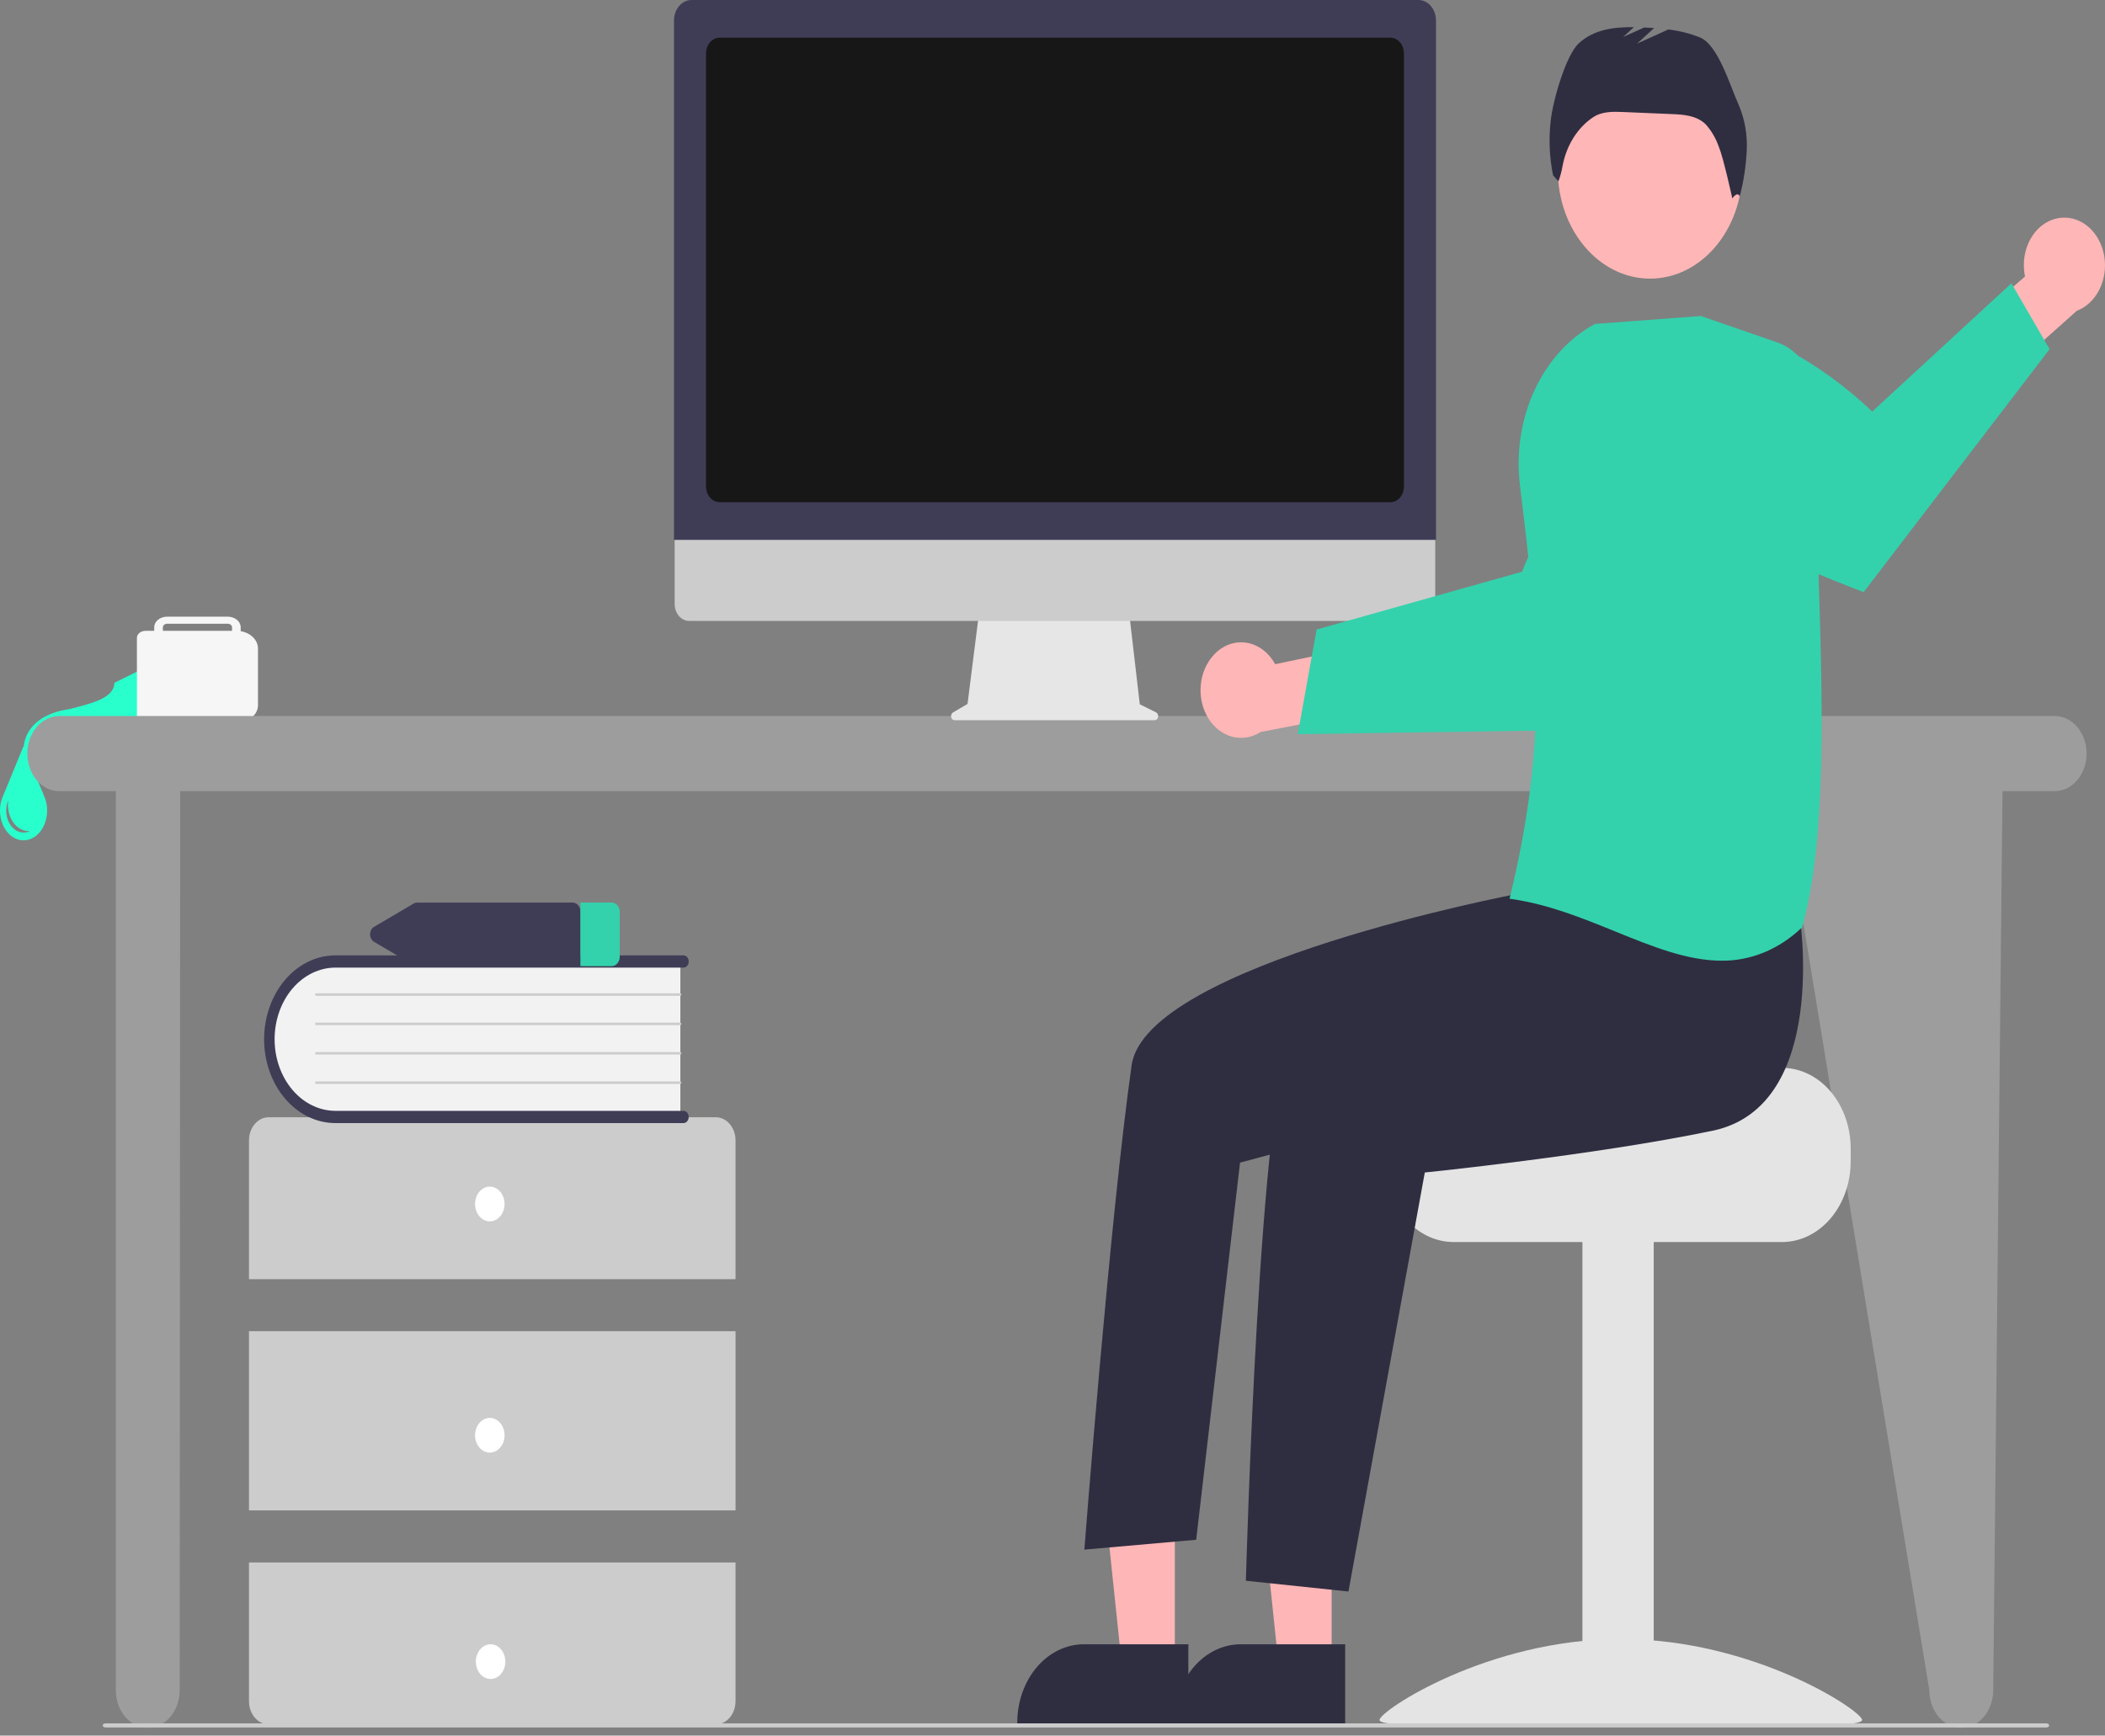 <svg width="268" height="221" viewBox="0 0 268 221" fill="none" xmlns="http://www.w3.org/2000/svg">
<rect x="0" y="0" width="268" height="221" fill="#808080" stroke="none"/>
<g id="illustration">
<path id="spill-vector" d="M14.558 86.947C14.558 88.947 11.451 89.614 8.862 90.281C-3.037 92.04 6.267 106.86 9.898 95.94C13.005 96.607 11.315 95.341 13.973 95.144C16.63 94.948 24.915 94.948 23.88 92.948C22.844 90.948 17.148 91.615 18.701 90.281C20.255 88.947 24.448 88.35 22.093 86.982L17.924 85.28L14.558 86.947Z" fill="#29FFCC"/>
<path id="spill-drop" d="M5.795 101.832C5.783 101.791 5.77 101.751 5.754 101.713L5.756 101.718C5.698 101.548 5.234 100.414 5.156 100.259L2.999 95L0.788 100.388C0.713 100.543 0.3 101.548 0.243 101.718L0.221 101.781C0.074 102.234 -0.001 102.719 1.76347e-05 103.209C1.76347e-05 104.214 0.316 105.179 0.879 105.89C1.441 106.601 2.204 107 3 107C3.795 107 4.558 106.601 5.121 105.89C5.684 105.179 6 104.214 6 103.209V103.206L6 103.155C6 102.678 5.925 102.223 5.788 101.808L5.795 101.831V101.832ZM3.001 106.009C2.617 106.01 2.24 105.883 1.907 105.643C1.573 105.403 1.295 105.058 1.099 104.64C0.904 104.223 0.798 103.749 0.791 103.264C0.785 102.779 0.878 102.3 1.063 101.875L1.057 101.89C1.028 102.084 1.013 102.282 1.013 102.48V102.481C1.014 103.368 1.293 104.22 1.79 104.847C2.286 105.475 2.96 105.828 3.663 105.828C3.707 105.828 3.755 105.828 3.799 105.825C3.547 105.948 3.278 106.011 3.007 106.009H2.998H2.998H3.001Z" fill="#29FFCC"/>
<path id="cup" d="M18.533 92.04C18.241 92.04 17.961 91.945 17.755 91.776C17.548 91.607 17.432 91.378 17.432 91.139V81.224C17.432 80.985 17.548 80.756 17.755 80.587C17.961 80.418 18.241 80.323 18.533 80.323H19.634V79.872C19.634 79.513 19.808 79.169 20.117 78.916C20.427 78.662 20.847 78.52 21.285 78.52H28.992C29.43 78.52 29.85 78.662 30.159 78.916C30.469 79.169 30.643 79.513 30.643 79.872V80.368C31.265 80.472 31.823 80.748 32.224 81.151C32.626 81.553 32.845 82.056 32.845 82.576V89.787C32.845 90.384 32.555 90.957 32.039 91.38C31.523 91.803 30.822 92.04 30.093 92.04H18.533ZM29.542 80.323V79.872C29.542 79.752 29.484 79.638 29.381 79.553C29.278 79.469 29.138 79.421 28.992 79.421H21.285C21.139 79.421 20.999 79.469 20.896 79.553C20.793 79.638 20.735 79.752 20.735 79.872V80.323H29.542Z" fill="#F6F6F6"/>
<g id="table-pc">
<path id="Vector" d="M261.59 91.169H7.547C6.468 91.169 5.434 91.673 4.671 92.571C3.908 93.468 3.48 94.685 3.48 95.954C3.48 97.223 3.908 98.441 4.671 99.338C5.434 100.235 6.468 100.74 7.547 100.74H14.743V215.218C14.743 216.487 15.171 217.704 15.934 218.601C16.697 219.499 17.731 220.003 18.81 220.003C19.889 220.003 20.923 219.499 21.686 218.601C22.449 217.704 22.877 216.487 22.877 215.218L22.939 100.74H226.834L245.634 215.218C245.634 216.487 246.063 217.704 246.825 218.601C247.588 219.499 248.623 220.003 249.701 220.003C250.78 220.003 251.815 219.499 252.577 218.601C253.34 217.704 253.769 216.487 253.769 215.218L254.952 100.74H261.59C262.669 100.74 263.703 100.235 264.466 99.338C265.229 98.441 265.657 97.223 265.657 95.954C265.657 94.685 265.229 93.468 264.466 92.571C263.703 91.673 262.669 91.169 261.59 91.169Z" fill="#9D9D9D"/>
<path id="Vector_2" d="M93.646 162.876V145.207C93.646 144.426 93.382 143.677 92.912 143.125C92.443 142.572 91.806 142.262 91.143 142.262H34.202C33.538 142.262 32.902 142.572 32.432 143.125C31.963 143.677 31.699 144.426 31.699 145.207V162.876H93.646Z" fill="#CCCCCC"/>
<path id="Vector_3" d="M93.646 169.501H31.699V192.323H93.646V169.501Z" fill="#CCCCCC"/>
<path id="Vector_4" d="M31.699 198.949V216.618C31.699 217.399 31.963 218.148 32.432 218.7C32.902 219.252 33.538 219.562 34.202 219.562H91.143C91.806 219.562 92.443 219.252 92.912 218.7C93.382 218.148 93.646 217.399 93.646 216.618V198.949H31.699Z" fill="#CCCCCC"/>
<path id="Vector_5" d="M62.359 155.514C63.396 155.514 64.237 154.525 64.237 153.305C64.237 152.085 63.396 151.096 62.359 151.096C61.323 151.096 60.482 152.085 60.482 153.305C60.482 154.525 61.323 155.514 62.359 155.514Z" fill="white"/>
<path id="Vector_6" d="M62.359 184.961C63.396 184.961 64.237 183.973 64.237 182.753C64.237 181.533 63.396 180.544 62.359 180.544C61.323 180.544 60.482 181.533 60.482 182.753C60.482 183.973 61.323 184.961 62.359 184.961Z" fill="white"/>
<path id="Vector_7" d="M62.46 213.786C63.497 213.786 64.337 212.797 64.337 211.577C64.337 210.357 63.497 209.368 62.46 209.368C61.423 209.368 60.583 210.357 60.583 211.577C60.583 212.797 61.423 213.786 62.46 213.786Z" fill="white"/>
<path id="Vector_8" d="M86.622 122.116V142.381H43.471C41.188 142.472 38.968 141.494 37.298 139.66C35.628 137.826 34.645 135.287 34.566 132.601C34.486 129.915 35.316 127.302 36.874 125.336C38.431 123.37 40.589 122.212 42.871 122.116C43.071 122.108 43.271 122.108 43.471 122.116H86.622Z" fill="#F2F2F2"/>
<path id="Vector_9" d="M87.682 142.225C87.682 142.431 87.612 142.63 87.488 142.776C87.364 142.922 87.196 143.004 87.02 143.004H42.703C40.296 143.005 37.988 141.881 36.286 139.88C34.584 137.879 33.626 135.164 33.625 132.333C33.624 129.502 34.578 126.786 36.278 124.782C37.978 122.778 40.285 121.651 42.692 121.649H87.02C87.107 121.648 87.193 121.668 87.274 121.707C87.355 121.746 87.428 121.804 87.489 121.876C87.551 121.949 87.6 122.035 87.633 122.129C87.667 122.224 87.684 122.326 87.684 122.428C87.684 122.531 87.667 122.632 87.633 122.727C87.6 122.821 87.551 122.908 87.489 122.98C87.428 123.052 87.355 123.11 87.274 123.149C87.193 123.188 87.107 123.208 87.02 123.207H42.703C40.649 123.211 38.68 124.173 37.229 125.883C35.777 127.592 34.962 129.91 34.962 132.326C34.962 134.743 35.777 137.06 37.229 138.77C38.68 140.48 40.649 141.442 42.703 141.445H87.02C87.196 141.445 87.364 141.528 87.488 141.674C87.612 141.82 87.682 142.018 87.682 142.225V142.225Z" fill="#3F3D56"/>
<path id="Vector_10" d="M86.622 126.793H40.252C40.217 126.793 40.183 126.777 40.158 126.748C40.133 126.719 40.119 126.679 40.118 126.638C40.118 126.597 40.132 126.557 40.156 126.528C40.181 126.498 40.214 126.481 40.249 126.481H86.623C86.657 126.481 86.691 126.498 86.715 126.527C86.74 126.556 86.754 126.596 86.754 126.637C86.754 126.678 86.74 126.717 86.715 126.746C86.691 126.776 86.657 126.792 86.623 126.793H86.622Z" fill="#CCCCCC"/>
<path id="Vector_11" d="M86.622 130.534H40.252C40.217 130.534 40.183 130.518 40.158 130.489C40.133 130.46 40.119 130.421 40.118 130.379C40.118 130.338 40.132 130.298 40.156 130.269C40.181 130.239 40.214 130.223 40.249 130.222H86.623C86.657 130.222 86.691 130.239 86.715 130.268C86.74 130.297 86.754 130.337 86.754 130.378C86.754 130.419 86.74 130.458 86.715 130.488C86.691 130.517 86.657 130.533 86.623 130.534H86.622Z" fill="#CCCCCC"/>
<path id="Vector_12" d="M86.622 134.275H40.252C40.217 134.275 40.183 134.259 40.158 134.23C40.133 134.201 40.119 134.162 40.118 134.12C40.118 134.079 40.132 134.039 40.156 134.01C40.181 133.981 40.214 133.964 40.249 133.963H86.623C86.657 133.964 86.691 133.98 86.715 134.009C86.74 134.039 86.754 134.078 86.754 134.119C86.754 134.16 86.74 134.199 86.715 134.229C86.691 134.258 86.657 134.274 86.623 134.275H86.622Z" fill="#CCCCCC"/>
<path id="Vector_13" d="M86.622 138.016H40.252C40.217 138.016 40.183 138 40.158 137.971C40.133 137.942 40.119 137.903 40.118 137.862C40.118 137.82 40.132 137.781 40.156 137.751C40.181 137.722 40.214 137.705 40.249 137.704H86.623C86.657 137.705 86.691 137.721 86.715 137.75C86.74 137.78 86.754 137.819 86.754 137.86C86.754 137.901 86.74 137.941 86.715 137.97C86.691 137.999 86.657 138.016 86.623 138.016H86.622Z" fill="#CCCCCC"/>
<path id="Vector_14" d="M72.827 114.922H53.167C52.98 114.922 52.796 114.972 52.629 115.069L47.667 117.992C47.504 118.074 47.364 118.21 47.267 118.384C47.169 118.558 47.116 118.762 47.116 118.971C47.116 119.18 47.169 119.384 47.267 119.558C47.364 119.732 47.504 119.869 47.667 119.95L52.629 122.873C52.796 122.97 52.98 123.02 53.167 123.02H72.827C73.098 123.039 73.364 122.931 73.568 122.72C73.772 122.509 73.897 122.212 73.916 121.894V116.048C73.897 115.73 73.772 115.433 73.568 115.222C73.364 115.011 73.098 114.904 72.827 114.922V114.922Z" fill="#3F3D56"/>
<path id="Vector_15" d="M78.901 116.048V121.894C78.882 122.212 78.757 122.509 78.553 122.72C78.349 122.931 78.083 123.039 77.812 123.02H73.895V114.922H77.812C78.083 114.904 78.349 115.011 78.553 115.222C78.757 115.433 78.882 115.73 78.901 116.048V116.048Z" fill="#33D2AC"/>
<path id="Vector_16" d="M147.188 90.709L145.113 89.681L143.689 77.437H124.726L123.182 89.631L121.325 90.723C121.236 90.775 121.165 90.861 121.123 90.967C121.081 91.073 121.07 91.193 121.093 91.306C121.116 91.42 121.171 91.522 121.249 91.594C121.327 91.667 121.423 91.706 121.522 91.706H147.017C147.119 91.706 147.218 91.665 147.297 91.589C147.375 91.513 147.429 91.407 147.45 91.29C147.47 91.172 147.455 91.05 147.407 90.945C147.36 90.839 147.282 90.755 147.188 90.709V90.709Z" fill="#E6E6E6"/>
<path id="Vector_17" d="M180.887 79.066H87.736C87.247 79.065 86.779 78.836 86.433 78.429C86.088 78.022 85.894 77.47 85.894 76.895V61.44H182.728V76.895C182.728 77.47 182.534 78.022 182.189 78.429C181.844 78.836 181.376 79.065 180.887 79.066V79.066Z" fill="#CCCCCC"/>
<path id="Vector_18" d="M182.826 68.745H85.809V2.617C85.81 1.924 86.045 1.258 86.462 0.767C86.879 0.277 87.444 0.001 88.034 0H180.601C181.191 0.001 181.756 0.277 182.173 0.767C182.59 1.258 182.825 1.924 182.826 2.617L182.826 68.745Z" fill="#3F3D56"/>
<path id="Vector_19" d="M177.031 63.945H91.604C91.149 63.945 90.713 63.732 90.391 63.353C90.07 62.975 89.889 62.462 89.888 61.927V6.817C89.889 6.282 90.07 5.769 90.391 5.391C90.713 5.013 91.149 4.8 91.604 4.799H177.031C177.486 4.8 177.922 5.013 178.244 5.391C178.565 5.769 178.746 6.282 178.746 6.817V61.927C178.746 62.462 178.565 62.975 178.244 63.353C177.922 63.732 177.486 63.945 177.031 63.945Z" fill="#171717"/>
</g>
<g id="character">
<path id="Vector_20" d="M154.531 83.391C155.082 82.791 155.739 82.341 156.454 82.073C157.17 81.804 157.926 81.724 158.671 81.836C159.416 81.949 160.13 82.252 160.764 82.725C161.399 83.198 161.937 83.829 162.342 84.573L173.897 82.156L176.858 90.059L160.499 93.203C159.392 93.92 158.099 94.134 156.866 93.805C155.634 93.475 154.546 92.625 153.811 91.416C153.075 90.206 152.742 88.721 152.875 87.242C153.008 85.763 153.597 84.393 154.531 83.391V83.391Z" fill="#FFB6B6"/>
<path id="Vector_21" d="M165.229 93.482L177.276 93.305L178.801 93.281L203.309 92.918C203.309 92.918 209.965 85.447 215.76 77.756L214.948 70.843C214.156 64.059 211.295 57.845 206.9 53.357C198.599 59.882 193.786 72.799 193.786 72.799L178.589 77.075L177.069 77.503L167.627 80.158L165.229 93.482Z" fill="#33D2AC"/>
<path id="Vector_22" d="M226.896 135.97H204.41C204.41 137.103 179.83 138.023 179.83 138.023C179.287 138.504 178.793 139.055 178.357 139.666C177.044 141.508 176.327 143.835 176.332 146.238V147.881C176.332 150.604 177.252 153.215 178.889 155.14C180.525 157.066 182.744 158.148 185.059 158.149H226.896C229.21 158.146 231.429 157.064 233.065 155.139C234.701 153.214 235.621 150.603 235.623 147.881V146.238C235.62 143.516 234.7 140.906 233.064 138.981C231.428 137.057 229.21 135.974 226.896 135.97V135.97Z" fill="#E4E4E4"/>
<path id="Vector_23" d="M210.544 157.741H201.468V219.379H210.544V157.741Z" fill="#E4E4E4"/>
<path id="Vector_24" d="M175.635 219.004C175.635 220.158 189.389 219.45 206.355 219.45C223.321 219.45 237.075 220.158 237.075 219.004C237.075 217.85 223.321 208.7 206.355 208.7C189.389 208.7 175.635 217.85 175.635 219.004Z" fill="#E4E4E4"/>
<path id="Vector_25" d="M169.538 211.961L162.783 211.961L159.57 181.306L169.539 181.306L169.538 211.961Z" fill="#FFB6B6"/>
<path id="Vector_26" d="M171.261 219.665L149.48 219.664V219.34C149.48 216.695 150.374 214.158 151.963 212.287C153.553 210.417 155.71 209.366 157.958 209.366H157.958L171.261 209.366L171.261 219.665Z" fill="#2F2E41"/>
<path id="Vector_27" d="M149.574 211.961L142.819 211.961L139.605 181.306L149.574 181.306L149.574 211.961Z" fill="#FFB6B6"/>
<path id="Vector_28" d="M151.296 219.665L129.515 219.664V219.34C129.516 216.695 130.409 214.158 131.999 212.287C133.588 210.417 135.745 209.366 137.993 209.366H137.994L151.297 209.366L151.296 219.665Z" fill="#2F2E41"/>
<path id="Vector_29" d="M210.083 35.478C216.57 35.478 221.828 29.291 221.828 21.659C221.828 14.027 216.57 7.841 210.083 7.841C203.596 7.841 198.338 14.027 198.338 21.659C198.338 29.291 203.596 35.478 210.083 35.478Z" fill="#FFB6B6"/>
<path id="Vector_30" d="M229.092 116.339C229.092 116.339 233.033 140.856 218.039 143.978C203.045 147.1 181.4 149.295 181.4 149.295L171.68 202.65L158.622 201.278C158.622 201.278 160.359 137.051 164.63 132.026C168.901 127.001 195.894 111.955 195.894 111.955L229.092 116.339Z" fill="#2F2E41"/>
<path id="Vector_31" d="M199.808 106.063L193.25 113.804C193.25 113.804 145.899 122.777 144.073 135.644C141.315 155.071 138.057 197.315 138.057 197.315L152.294 196.059L157.876 148.039L180.655 141.942L206.57 125.326L199.808 106.063Z" fill="#2F2E41"/>
<path id="Vector_32" d="M221.385 13.41C220.226 10.837 218.752 5.707 216.412 4.756C215.113 4.249 213.77 3.912 212.407 3.752L208.43 5.552L210.594 3.571C210.173 3.542 209.752 3.518 209.331 3.499L206.647 4.713L208.02 3.457C205.518 3.427 202.935 3.733 200.997 5.525C199.344 7.052 197.707 12.84 197.442 15.293C197.159 17.64 197.258 20.028 197.734 22.331L198.413 23.092C198.651 22.45 198.83 21.781 198.947 21.095C199.19 19.813 199.658 18.605 200.321 17.547C200.983 16.49 201.826 15.606 202.794 14.953L202.831 14.928C203.971 14.174 205.354 14.209 206.662 14.264L212.87 14.527C214.364 14.59 215.972 14.701 217.137 15.803C217.877 16.617 218.459 17.608 218.842 18.711C219.421 20.085 220.552 25.268 220.552 25.268C220.552 25.268 221.192 24.289 221.498 25.018C221.99 23.118 222.289 21.156 222.389 19.174C222.487 17.183 222.141 15.196 221.385 13.41V13.41Z" fill="#2F2E41"/>
<path id="Vector_33" d="M262.464 27.728C261.714 27.786 260.985 28.036 260.327 28.462C259.669 28.887 259.099 29.477 258.655 30.191C258.212 30.904 257.907 31.722 257.762 32.589C257.617 33.456 257.635 34.349 257.815 35.207L248.371 43.404L251.205 51.372L264.404 39.576C265.609 39.124 266.63 38.168 267.276 36.89C267.921 35.611 268.146 34.098 267.907 32.638C267.668 31.177 266.981 29.871 265.978 28.966C264.975 28.061 263.724 27.62 262.464 27.728V27.728Z" fill="#FFB6B6"/>
<path id="Vector_34" d="M260.944 44.462L237.267 75.4C237.267 75.4 225.944 71.135 217.187 66.512L213.253 52.296C212.339 48.998 211.95 45.531 212.103 42.067C224.242 38.266 238.362 52.407 238.362 52.407L256.085 36.074L260.944 44.462Z" fill="#33D2AC"/>
<path id="Vector_35" d="M205.696 118.624C201.472 116.907 197.104 115.132 192.392 114.465L192.19 114.437L192.246 114.206C197.123 94.058 195.906 81.17 193.516 61.81C193.007 57.634 193.661 53.377 195.378 49.673C197.095 45.97 199.784 43.019 203.043 41.262L203.072 41.246L216.528 40.24L216.559 40.238L226.345 43.624C227.753 44.115 228.985 45.136 229.853 46.529C230.721 47.922 231.177 49.612 231.15 51.34C231.044 57.706 231.269 64.815 231.507 72.341C232.041 89.224 232.593 106.682 229.46 118.01L229.443 118.069L229.401 118.108C226.521 120.868 222.912 122.36 219.196 122.325C214.804 122.325 210.321 120.504 205.696 118.624Z" fill="#33D2AC"/>
</g>
<path id="Vector_36" d="M260.535 219.96H13.434C13.339 219.96 13.248 219.933 13.181 219.884C13.113 219.835 13.076 219.769 13.076 219.7C13.076 219.631 13.113 219.565 13.181 219.516C13.248 219.467 13.339 219.44 13.434 219.44H260.535C260.63 219.44 260.721 219.467 260.788 219.516C260.855 219.565 260.893 219.631 260.893 219.7C260.893 219.769 260.855 219.835 260.788 219.884C260.721 219.933 260.63 219.96 260.535 219.96Z" fill="#CCCCCC"/>
</g>
</svg>
